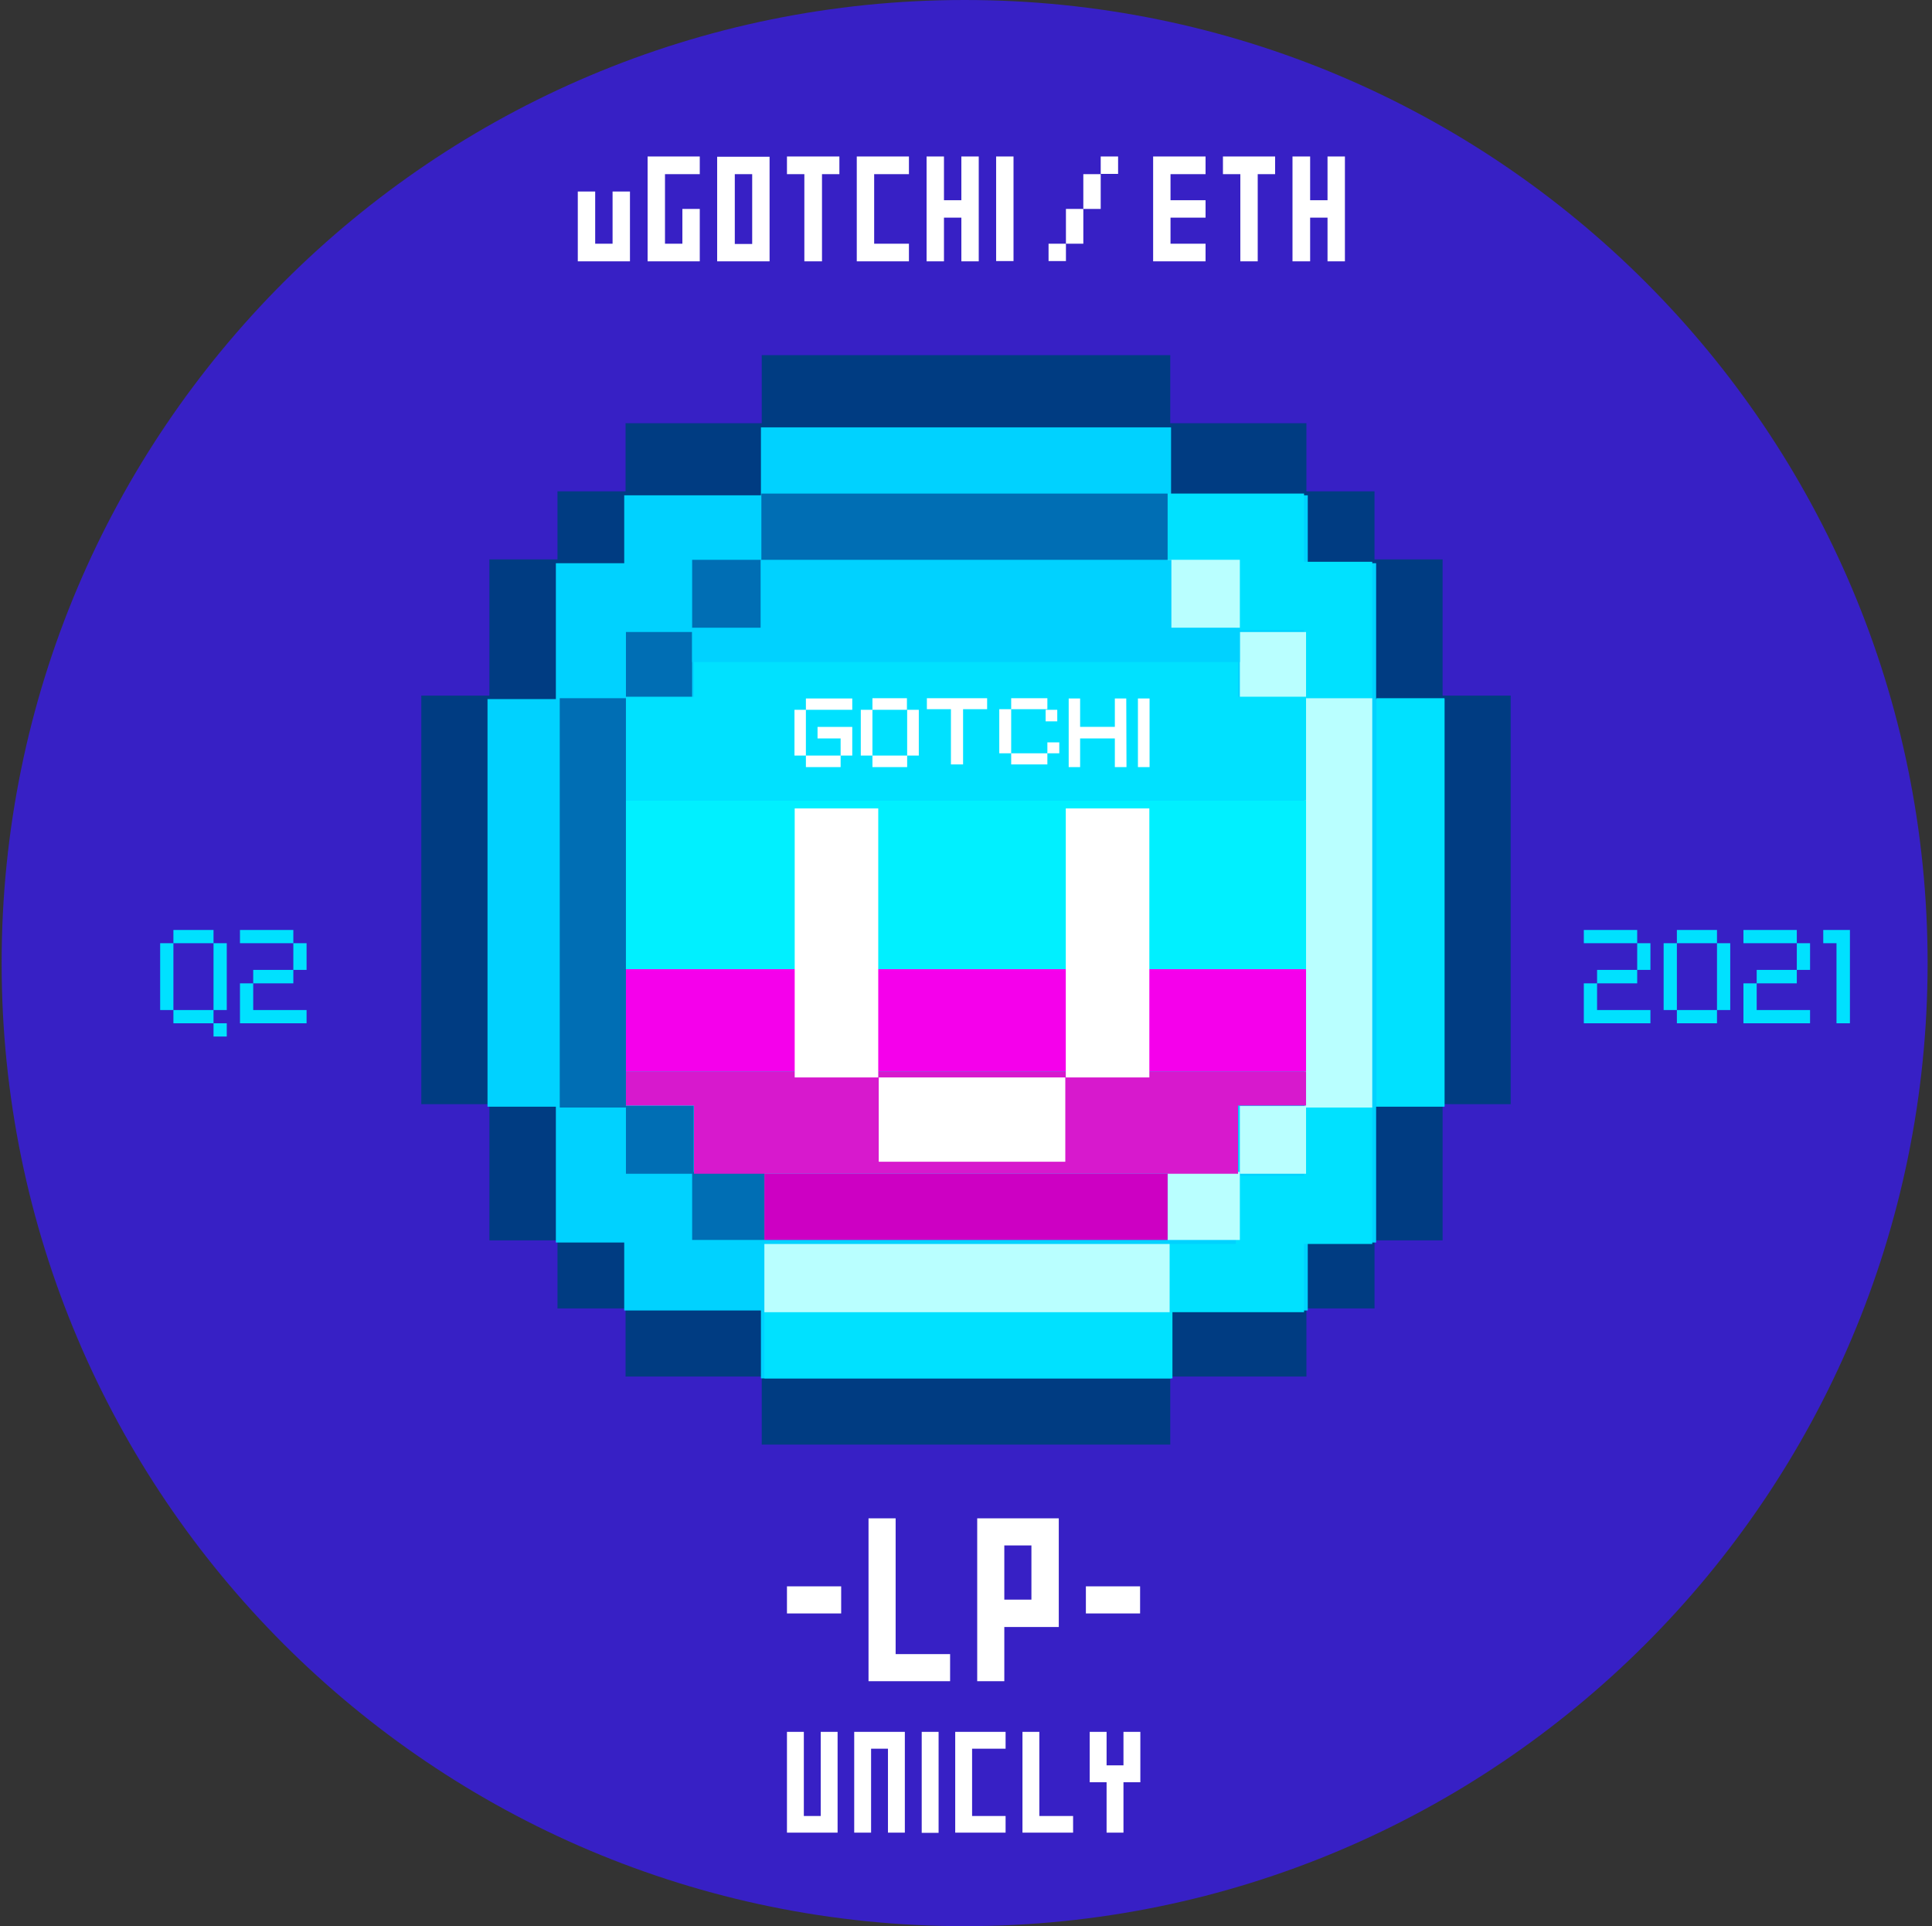 <svg xmlns="http://www.w3.org/2000/svg" width="321" height="320" fill="none"><rect width="100%" height="100%" fill="#333333" stroke="none"/><path d="M160.27 320c88.366 0 160-71.634 160-160S248.636 0 160.27 0 .271 71.634.271 160 71.905 320 160.27 320z" fill="#3720c5"/><path d="M70 183.437h11.313v22.625h11.313v11.312h11.312v11.313h22.626V240h67.874v-11.313h22.625v-11.313h11.313v-11.312h11.312v-22.625H251v-67.875h-11.313V92.937h-11.312V81.625h-11.313V70.313h-22.625V59h-67.874v11.313h-22.626v11.313H92.625v11.312H81.313v22.625H70v67.875z" fill="#003c82"/><path d="M81 183.857h11.357v22.572h11.357v11.286h22.715V229h68.142v-11.285h22.714v-11.286h11.357v-22.572H240v-67.714h-11.358V93.571h-11.357V82.286h-22.714V71h-68.142v11.286h-22.715v11.286H92.357v22.572H81v67.714z" fill="#00d2ff"/><g fill="#00e1ff"><path d="M228 93.334h-11.334V82H194v11.334h11.334v11.334h11.332V116H228V93.334zm.7 22.666H240v67.8h-11.3V116zM127 217.7h67.8V229H127v-11.3z"/><path d="M216.666 184v11.333h-11.332v11.334H194V218h22.666v-11.333H228V184h-11.334z"/></g><g fill="#006eb4"><path d="M115 194.7h12V206h-12v-11.3zM115 93h12v11.3h-12V93zm-11 12h11v11h-11v-11z"/><path d="M93 116h11v68H93v-68z"/><path d="M104 183.7h11.25V195H104v-11.3zM126.5 82H194v11.3h-67.5V82z"/></g><g fill="#b9ffff"><path d="M206 105h11v11.25h-11V105zm0 78.75h11V195h-11v-11.25z"/><path d="M216.777 116H228v68.001h-11.223V116zM127 206.667h67.333V218H127v-11.333zm67-11.967h12V206h-12v-11.3zM194 93h12v11.3h-12V93z"/></g><path d="M127 195h67v11h-67v-11z" fill="#cd00c3"/><path d="M104 161h113v17H104v-17z" fill="#f500eb"/><path d="M206 110v-5.667h-11.375V93h-68.25v11.333H115V110h91z" fill="#00d2ff"/><path d="M115.3 110v5.75H104V133h113v-17.25h-11.3V110h-90.4z" fill="#00e1ff"/><path d="M104 133h113v28H104v-28z" fill="#00f0ff"/><path d="M104 178v5.667h11.3V195h79.1 11.3v-11.333H217V178H104z" fill="#d719cd"/><g fill="#fff"><path d="M146 179h31v14h-31v-14zm31.079-44.694h13.884V179h-13.884v-44.694zm-45.042 0h13.884V179h-13.884v-44.694zm1.862-6.865h5.769v-1.919h1.936v-4.762h-5.77v1.92h3.834v2.842h-5.769v-7.603h7.705v-1.883h-7.705v1.883H132v7.603h1.899v1.919zm16.788-9.522V116h-5.733v1.919h-1.935v7.603h1.935v1.919h5.77v-1.919h1.935v-7.603h-1.972zm0 7.603h-5.733v-7.603h5.77v7.603h-.037zm36.442-9.486h-1.899v1.883 2.841h-5.769v-4.724h-1.899v11.405h1.899v-4.761h5.769v4.761h1.936l-.037-11.405zm1.936 0H191v11.405h-1.935v-11.405zm-15.337 1.883h1.936v1.919h-1.936v-1.919zM168.007 127h6.014v-1.851H176v-1.816h-1.979v1.816h-6.014v-7.333h6.014V116h-6.014v1.816h-1.979v7.333h1.979V127zM154 116v1.816h3.996V127h2.019v-9.184h3.996V116H154zm28.882-90h2.889v2.889h-2.889V26zm-2.889 2.932h2.889v5.778h-2.889v-5.778z"/><path d="M177.104 34.709h2.889v5.778h-2.889v-5.778z"/><path d="M174.216 40.488h2.889v2.889h-2.889v-2.889zm-72.438 0h-2.889v-8.667H96v11.598h8.667V31.821h-2.889v8.667zm5.82-11.556v14.487h8.668V34.71h-2.89v5.778h-2.889V28.932h5.779V26h-8.668v2.932zm11.557 14.487h8.709V26.043h-8.709v17.376zm2.931-14.487h2.889V40.53h-2.889V28.932zm8.667 0h2.889v14.487h2.932V28.932h2.889V26h-8.71v2.932zm20.266 11.556h-5.778V28.932h5.778V26h-8.667v17.419h8.667v-2.931zm5.82-4.333h2.889v7.265h2.889V26h-2.889v7.265h-2.889V26h-2.889v17.419h2.889v-7.265zM165.506 26h2.889v17.377h-2.889V26zm26.086 17.419h8.71v-2.931h-5.821v-4.333h5.821v-2.889h-5.821v-4.334h5.821V26h-8.71v17.419zM220.567 26v7.265h-2.889V26h-2.931v17.419h2.931v-7.265h2.889v7.265h2.889V26h-2.889zm-17.376 2.932h2.889v14.487h2.889V28.932h2.889V26h-8.667v2.932zm-72.438 234.612h9.007v4.504h-9.007v-4.504zm49.665 0h9.007v4.504h-9.007v-4.504zm-31.609-11.301h-4.504v27.063h13.553v-4.503h-9.049v-22.56zm13.553 27.063h4.503v-9.007h9.05v-18.056h-13.553v27.063zm4.503-22.559h4.504v9.007h-4.504v-9.007zm-30.504 44.949h-2.804v-13.978h-2.804v16.74h8.412v-16.74h-2.804v13.978zm5.565 2.762h2.804v-13.936h2.804v13.936h2.804v-16.74h-8.412v16.74zm11.216-16.74h2.805V304.5h-2.805v-16.782zm5.566 16.74h8.37v-2.762h-5.566v-11.174h5.566v-2.804h-8.37v16.74zm13.978-16.74h-2.804v16.74h8.412v-2.762h-5.608v-13.978zm13.977 5.566h-2.804v-5.566h-2.804v8.37h2.804v8.37h2.804v-8.37h2.804v-8.37h-2.804v5.566z"/></g><path d="M35.476 154.5v2.201h-6.665V154.5h6.665zm-8.866 2.201h2.201v11.098H26.61v-11.098zm2.201 11.098h6.665V170h2.201v2.201h-2.201V170h-6.665v-2.201zm8.866 0h-2.201v-11.098h2.201v11.098zM39.87 154.5h8.866v2.201H39.87V154.5zm11.067 2.201v4.433h-2.201v-4.433h2.201zm-2.201 4.433v2.232h-6.665v-2.232h6.665zm-8.866 2.232h2.201v4.433h8.866V170H39.87v-6.634zm223.281-8.866h8.866v2.201h-8.866V154.5zm11.067 2.201v4.433h-2.201v-4.433h2.201zm-2.201 4.433v2.232h-6.665v-2.232h6.665zm-8.866 2.232h2.201v4.433h8.866V170h-11.067v-6.634zM278.612 170v-2.201h6.665V170h-6.665zm-2.201-13.299h2.201v11.098h-2.201v-11.098zm8.866-2.201v2.201h-6.665V154.5h6.665zm0 2.201h2.201v11.098h-2.201v-11.098zm4.394-2.201h8.866v2.201h-8.866V154.5zm11.067 2.201v4.433h-2.201v-4.433h2.201zm-2.201 4.433v2.232h-6.665v-2.232h6.665zm-8.866 2.232h2.201v4.433h8.866V170h-11.067v-6.634zm13.26-8.866h4.433V170h-2.232v-13.299h-2.201V154.5z" fill="#00e1ff"/></svg>